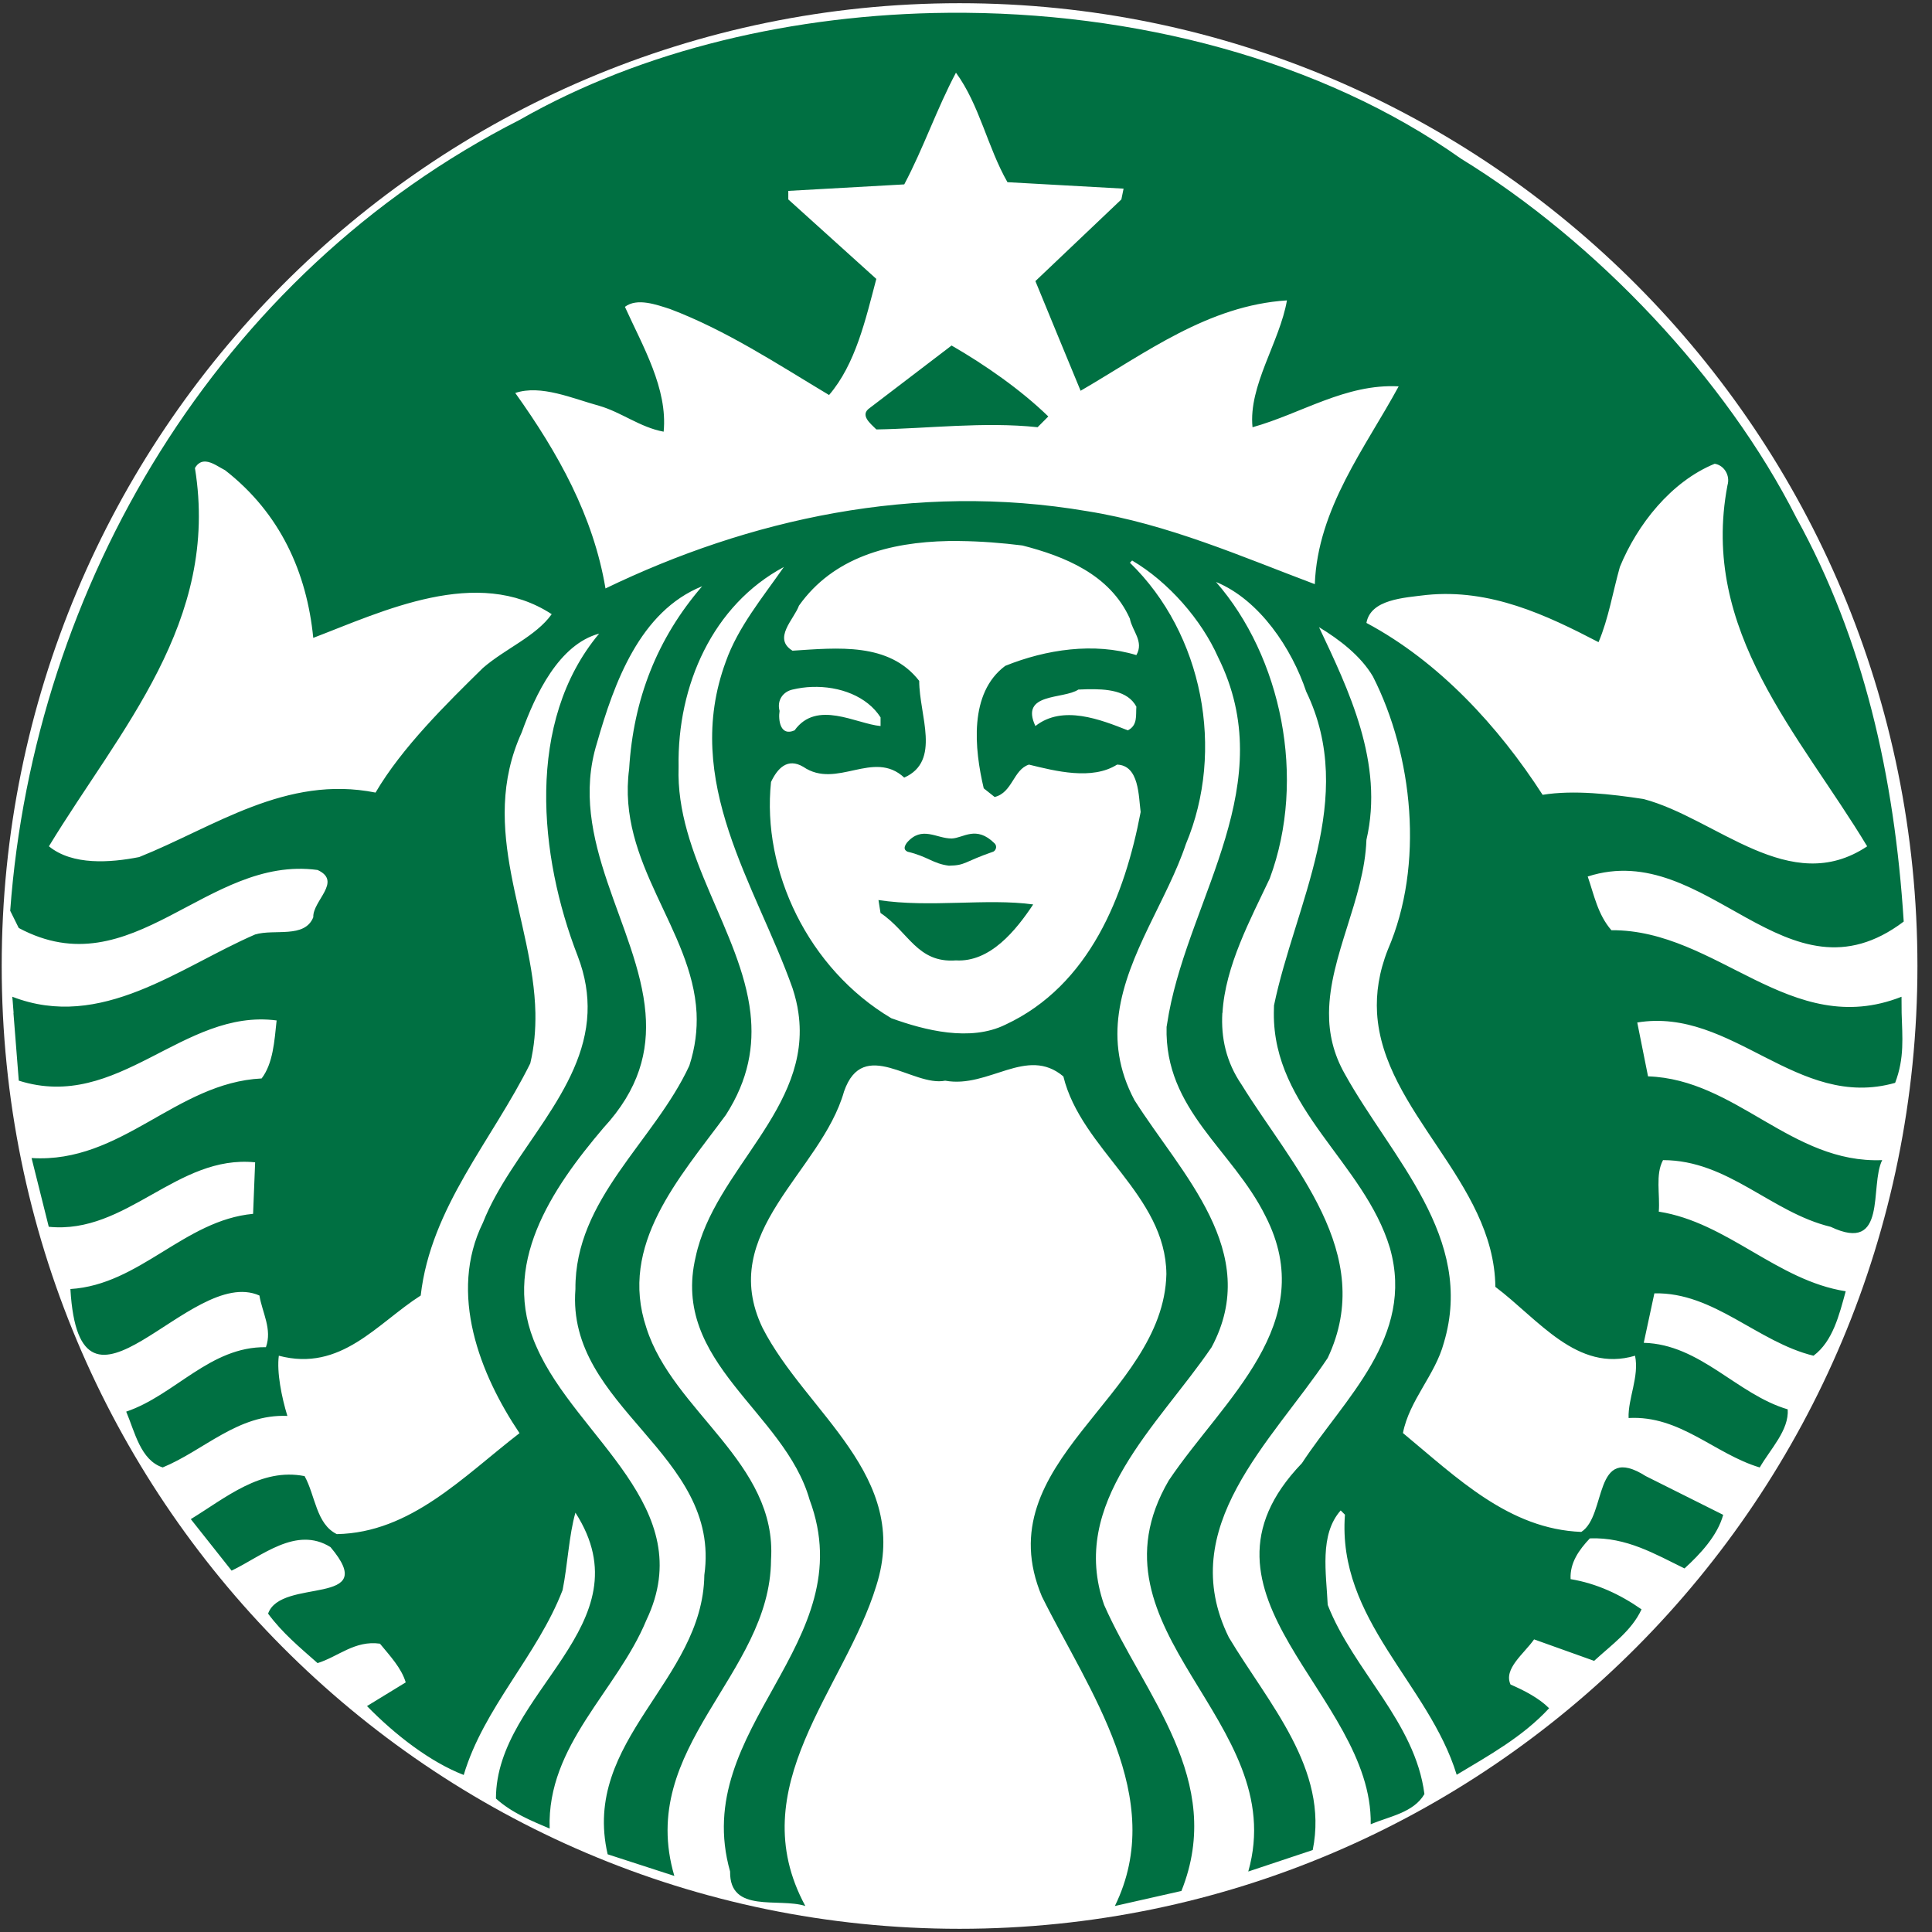 <?xml version="1.0" encoding="UTF-8"?>
<svg width="50px" height="50px" viewBox="0 0 50 50" version="1.1" xmlns="http://www.w3.org/2000/svg" xmlns:xlink="http://www.w3.org/1999/xlink">
    <rect x="0" y="0" width="50" height="50" fill="#333333" stroke="none"/>
    <!-- Generator: Sketch 48.2 (47327) - http://www.bohemiancoding.com/sketch -->
    <title>starbucks</title>
    <desc>Created with Sketch.</desc>
    <defs></defs>
    <g id="Page-1" stroke="none" stroke-width="1" fill="none" fill-rule="evenodd">
        <g id="starbucks" fill-rule="nonzero">
            <path d="M49.623,25 C49.623,38.761 38.524,49.917 24.833,49.917 C11.143,49.917 0.044,38.761 0.044,25 C0.044,11.239 11.143,0.083 24.833,0.083 C38.524,0.083 49.623,11.239 49.623,25 Z" id="path3040" fill="#FFFFFF"></path>
            <g id="g4381" transform="translate(0.167, 0.167)">
                <path d="M24.46,8.775 C25.332,9.278 26.258,9.925 26.963,10.611 L26.686,10.889 C25.295,10.742 23.831,10.926 22.513,10.947 C22.366,10.798 22.07,10.575 22.345,10.389 L24.46,8.775 Z M49.047,26.048 C49.065,26.675 49.124,27.215 48.879,27.857 C46.339,28.579 44.67,25.89 42.205,26.295 L42.484,27.689 C44.764,27.765 46.189,29.951 48.544,29.857 C48.21,30.526 48.694,32.287 47.211,31.583 C45.672,31.213 44.559,29.857 42.872,29.857 C42.669,30.231 42.798,30.748 42.762,31.19 C44.541,31.469 45.821,32.973 47.6,33.251 C47.432,33.862 47.267,34.547 46.766,34.919 C45.319,34.567 44.188,33.268 42.648,33.305 L42.373,34.585 C43.837,34.623 44.783,35.918 46.099,36.307 C46.135,36.847 45.653,37.329 45.375,37.811 C44.206,37.461 43.316,36.457 41.981,36.531 C41.962,36.028 42.261,35.457 42.148,34.919 C40.649,35.365 39.644,33.972 38.533,33.137 C38.501,30.403 35.623,28.609 35.471,26.048 C35.442,25.537 35.52,24.992 35.752,24.406 C36.698,22.219 36.401,19.379 35.364,17.34 C35.048,16.803 34.49,16.379 33.969,16.064 C34.731,17.678 35.659,19.584 35.196,21.568 C35.142,23.1 34.238,24.571 34.228,26.048 C34.224,26.574 34.337,27.101 34.64,27.633 C35.846,29.805 38.015,31.86 37.2,34.584 C36.975,35.421 36.307,36.068 36.141,36.92 C37.551,38.088 38.885,39.405 40.757,39.479 C41.424,39.053 41.054,37.164 42.426,38.035 L44.429,39.037 C44.283,39.574 43.834,40.054 43.428,40.424 C42.668,40.054 41.926,39.61 40.978,39.646 C40.699,39.943 40.458,40.276 40.48,40.701 C41.147,40.811 41.758,41.093 42.316,41.483 C42.057,42.04 41.553,42.389 41.089,42.816 L39.535,42.26 C39.276,42.631 38.737,43.021 38.926,43.429 C39.276,43.579 39.666,43.782 39.924,44.042 C39.238,44.784 38.368,45.261 37.532,45.764 C36.811,43.408 34.436,41.757 34.64,39.033 L34.53,38.923 C33.972,39.55 34.158,40.554 34.194,41.368 C34.862,43.074 36.456,44.392 36.697,46.263 C36.418,46.745 35.789,46.841 35.307,47.044 C35.363,43.671 30.246,41.113 33.527,37.7 C34.621,36.03 36.455,34.435 35.805,32.135 C35.138,29.914 32.779,28.538 32.8,26.048 L32.804,25.854 C33.341,23.257 34.973,20.494 33.638,17.732 C33.266,16.621 32.434,15.359 31.303,14.894 C32.989,16.824 33.658,19.973 32.693,22.57 C32.207,23.603 31.538,24.834 31.471,26.048 L31.467,26.048 C31.431,26.683 31.56,27.313 31.97,27.911 C33.25,29.988 35.474,32.27 34.194,34.977 C32.748,37.146 30.227,39.352 31.635,42.208 C32.655,43.913 34.232,45.615 33.806,47.712 L32.138,48.268 C33.25,44.357 27.799,42.059 30.081,38.146 C31.49,36.051 34.01,34.086 32.583,31.305 C31.73,29.582 29.968,28.563 30.024,26.41 L30.085,26.048 C30.659,22.995 32.98,20.104 31.357,16.841 C30.93,15.878 30.078,14.896 29.132,14.339 L29.075,14.396 C30.967,16.232 31.543,19.252 30.523,21.679 C30.047,23.104 29.002,24.522 28.79,26.049 C28.689,26.768 28.774,27.514 29.19,28.3 C30.395,30.208 32.508,32.232 31.189,34.699 C29.8,36.737 27.482,38.719 28.408,41.369 C29.428,43.688 31.558,45.896 30.408,48.771 L28.686,49.16 C30.058,46.358 28.001,43.578 26.797,41.149 C25.331,37.663 29.945,35.994 30.019,32.807 C30.002,30.75 27.815,29.582 27.353,27.691 C26.406,26.892 25.425,28.008 24.294,27.801 C23.458,27.969 22.175,26.651 21.677,28.079 C21.083,30.174 18.378,31.713 19.567,34.197 C20.698,36.404 23.421,38.018 22.511,40.874 C21.697,43.542 19.007,46.083 20.675,49.16 C19.99,48.938 18.71,49.363 18.728,48.268 C17.672,44.541 22.177,42.37 20.785,38.646 C20.138,36.364 17.188,35.104 17.837,32.36 C18.317,30.102 20.852,28.523 20.496,26.049 C20.468,25.841 20.416,25.629 20.344,25.408 C19.398,22.738 17.468,20.068 18.618,16.952 C18.934,16.062 19.565,15.302 20.119,14.507 C18.283,15.489 17.357,17.566 17.395,19.679 C17.315,21.977 19.013,23.946 19.254,26.049 C19.349,26.897 19.21,27.766 18.618,28.688 C17.414,30.322 15.839,32.045 16.561,34.196 C17.247,36.367 19.954,37.681 19.787,40.204 C19.769,43.188 16.302,45.045 17.285,48.382 L15.559,47.822 C14.874,44.857 18.025,43.34 18.061,40.596 C18.507,37.441 14.483,36.27 14.725,33.195 C14.707,30.858 16.764,29.378 17.673,27.412 C17.828,26.934 17.88,26.482 17.86,26.049 C17.748,23.875 15.79,22.176 16.115,19.733 C16.224,17.934 16.836,16.358 18.005,15.005 C16.392,15.653 15.726,17.509 15.281,19.067 C14.508,21.564 16.353,23.811 16.538,26.049 C16.62,27.037 16.378,28.02 15.449,29.024 C14.113,30.598 12.758,32.584 13.723,34.7 C14.744,37.034 17.952,38.85 16.561,41.762 C15.802,43.598 13.984,44.987 14.058,47.156 C13.577,46.952 13.077,46.748 12.668,46.379 C12.668,43.617 16.597,41.892 14.725,38.981 C14.559,39.555 14.523,40.336 14.393,40.984 C13.744,42.672 12.354,44.023 11.834,45.769 C10.964,45.433 10.054,44.727 9.331,43.986 L10.333,43.373 C10.222,43.001 9.925,42.686 9.666,42.371 C9.015,42.28 8.588,42.707 8.052,42.874 C7.588,42.465 7.141,42.094 6.771,41.594 C7.104,40.646 9.703,41.43 8.386,39.872 C7.497,39.316 6.605,40.11 5.827,40.481 L4.771,39.148 C5.68,38.592 6.586,37.812 7.716,38.035 C7.995,38.537 8.014,39.275 8.55,39.536 C10.46,39.499 11.814,38.054 13.278,36.923 C12.257,35.405 11.427,33.308 12.333,31.472 C13.059,29.632 14.952,28.082 15.038,26.048 C15.057,25.585 14.985,25.098 14.783,24.573 C13.782,21.996 13.429,18.512 15.339,16.231 C14.3,16.51 13.688,17.804 13.335,18.787 C12.187,21.304 13.639,23.636 13.689,26.047 C13.696,26.481 13.661,26.916 13.556,27.354 C12.573,29.338 10.98,31.078 10.721,33.361 C9.59,34.083 8.661,35.345 7.049,34.919 C6.992,35.345 7.122,35.994 7.27,36.477 C5.992,36.423 5.12,37.365 4.044,37.81 C3.47,37.626 3.321,36.885 3.099,36.366 C4.359,35.941 5.268,34.678 6.715,34.698 C6.882,34.232 6.62,33.805 6.547,33.361 C4.747,32.562 1.895,37.309 1.655,33.193 C3.453,33.082 4.602,31.413 6.383,31.247 L6.436,29.914 C4.415,29.709 3.115,31.787 1.095,31.582 L0.65,29.803 C2.986,29.949 4.379,27.855 6.604,27.743 C6.9,27.354 6.935,26.779 6.992,26.242 C4.563,25.925 2.897,28.617 0.319,27.8 C0.319,27.8 0.23,26.679 0.181,26.048 L0.185,26.048 C0.168,25.801 0.151,25.628 0.151,25.628 C2.45,26.52 4.47,24.869 6.436,24.017 C6.936,23.867 7.716,24.127 7.941,23.571 C7.921,23.145 8.699,22.646 8.052,22.348 C5.176,21.958 3.266,25.426 0.318,23.849 L0.097,23.403 C0.71,15.024 5.436,6.923 13.278,2.937 C16.454,1.122 20.399,0.197 24.379,0.164 C29.181,0.124 34.033,1.383 37.643,3.939 C41.148,6.089 44.501,9.632 46.321,13.229 C48.061,16.381 48.862,19.918 49.101,23.683 C46.06,25.981 44.02,21.518 40.923,22.517 C41.09,23 41.182,23.499 41.536,23.907 C44.281,23.888 46.171,26.762 49.044,25.629 L49.047,26.048 Z M14.111,15.728 C12.183,14.467 9.738,15.655 7.94,16.341 C7.774,14.653 7.088,13.116 5.659,12.003 C5.52,11.934 5.328,11.789 5.156,11.778 C5.052,11.772 4.954,11.813 4.878,11.946 C5.526,15.931 2.935,18.712 1.099,21.735 C1.71,22.235 2.692,22.16 3.434,22.014 C5.38,21.235 7.234,19.881 9.552,20.345 C10.237,19.177 11.388,18.046 12.332,17.119 C12.909,16.619 13.702,16.302 14.111,15.728 Z M20.008,18.231 C19.971,18.471 20.027,18.899 20.397,18.734 C20.972,17.936 21.991,18.567 22.622,18.623 L22.622,18.399 C22.276,17.856 21.565,17.584 20.843,17.611 C20.676,17.616 20.506,17.641 20.343,17.679 C20.102,17.732 19.934,17.953 20.008,18.231 Z M29.074,15.843 C28.556,14.693 27.37,14.227 26.293,13.95 C25.765,13.884 25.217,13.841 24.674,13.835 C24.572,13.834 24.471,13.833 24.369,13.835 C22.849,13.866 21.397,14.256 20.51,15.507 C20.383,15.86 19.823,16.356 20.343,16.673 C21.511,16.598 22.844,16.452 23.622,17.454 C23.622,18.345 24.198,19.53 23.234,19.957 C22.436,19.217 21.49,20.271 20.621,19.678 C20.212,19.437 19.954,19.718 19.787,20.07 C19.545,22.369 20.749,24.906 22.899,26.184 C23.77,26.499 24.942,26.798 25.852,26.352 C28.039,25.333 28.945,22.998 29.353,20.848 C29.298,20.438 29.317,19.64 28.743,19.621 C28.095,20.031 27.149,19.789 26.462,19.621 C26.055,19.752 26.037,20.347 25.574,20.459 L25.292,20.235 C25.051,19.216 24.902,17.77 25.849,17.065 C26.906,16.639 28.148,16.453 29.242,16.787 C29.446,16.435 29.131,16.158 29.074,15.843 Z M27.958,17.671 C27.884,17.673 27.813,17.676 27.741,17.679 C27.352,17.938 26.22,17.752 26.629,18.623 C27.334,18.066 28.316,18.456 29.021,18.734 C29.281,18.604 29.225,18.345 29.242,18.121 C29.016,17.7 28.475,17.66 27.958,17.671 Z M36.03,9.832 C34.658,9.759 33.509,10.538 32.248,10.89 C32.138,9.818 32.953,8.684 33.139,7.607 C31.1,7.738 29.485,8.966 27.799,9.946 C27.409,9.003 27.017,8.055 26.629,7.108 L28.854,4.994 L28.911,4.715 L25.906,4.548 C25.388,3.641 25.184,2.549 24.573,1.714 C24.072,2.66 23.735,3.66 23.235,4.605 L20.234,4.773 L20.234,4.994 L22.512,7.051 C22.233,8.108 21.974,9.257 21.289,10.056 C19.954,9.257 18.639,8.386 17.175,7.831 C16.823,7.718 16.321,7.533 16.006,7.774 C16.468,8.794 17.117,9.892 17.008,11.005 C16.395,10.892 15.914,10.5 15.339,10.335 C14.651,10.147 13.835,9.78 13.168,10.003 C14.28,11.56 15.189,13.189 15.503,15.062 C19.194,13.28 23.499,12.301 27.967,13.062 C30.061,13.395 31.988,14.248 33.86,14.951 C33.934,12.987 35.176,11.409 36.03,9.832 Z M42.369,20.512 C44.259,21.013 46.154,23.072 48.155,21.736 C46.413,18.844 43.819,16.173 44.54,12.392 C44.616,12.133 44.449,11.872 44.209,11.835 C43.078,12.297 42.203,13.411 41.755,14.506 C41.572,15.154 41.462,15.842 41.203,16.452 C39.849,15.748 38.404,15.065 36.754,15.23 C36.159,15.304 35.306,15.343 35.196,15.954 C37.069,16.954 38.608,18.624 39.756,20.403 C40.555,20.272 41.535,20.384 42.369,20.512 Z M22.568,23.126 L22.621,23.461 C23.346,23.944 23.569,24.762 24.572,24.688 C25.461,24.74 26.128,23.907 26.572,23.24 C25.368,23.074 23.903,23.331 22.568,23.126 Z M23.57,21.625 C23.606,21.774 23.478,21.996 23.68,22.071 C24.273,21.942 25.348,22.387 25.68,21.682 C25.448,21.423 25.07,21.305 24.674,21.305 C24.278,21.305 23.867,21.421 23.57,21.625 Z" id="inner_artwork" fill="#007042"></path>
                <g id="g4377" transform="translate(22.5, 20.833)">
                    <polygon id="rect3815" fill="#FFFFFF" opacity="0.99" points="0.069 0.148 4.135 0.148 4.135 1.819 0.069 1.819"></polygon>
                    <path d="M0.82,1.042 C1.346,1.166 1.476,1.352 1.891,1.404 C2.332,1.396 2.268,1.307 3.038,1.041 C3.089,1.023 3.158,0.912 3.072,0.826 C2.594,0.352 2.264,0.691 1.964,0.7 C1.567,0.704 1.194,0.359 0.805,0.807 C0.739,0.898 0.705,0.988 0.82,1.042 Z" id="path3032-6" fill="#007042"></path>
                </g>
            </g>
        </g>
    </g>
</svg>